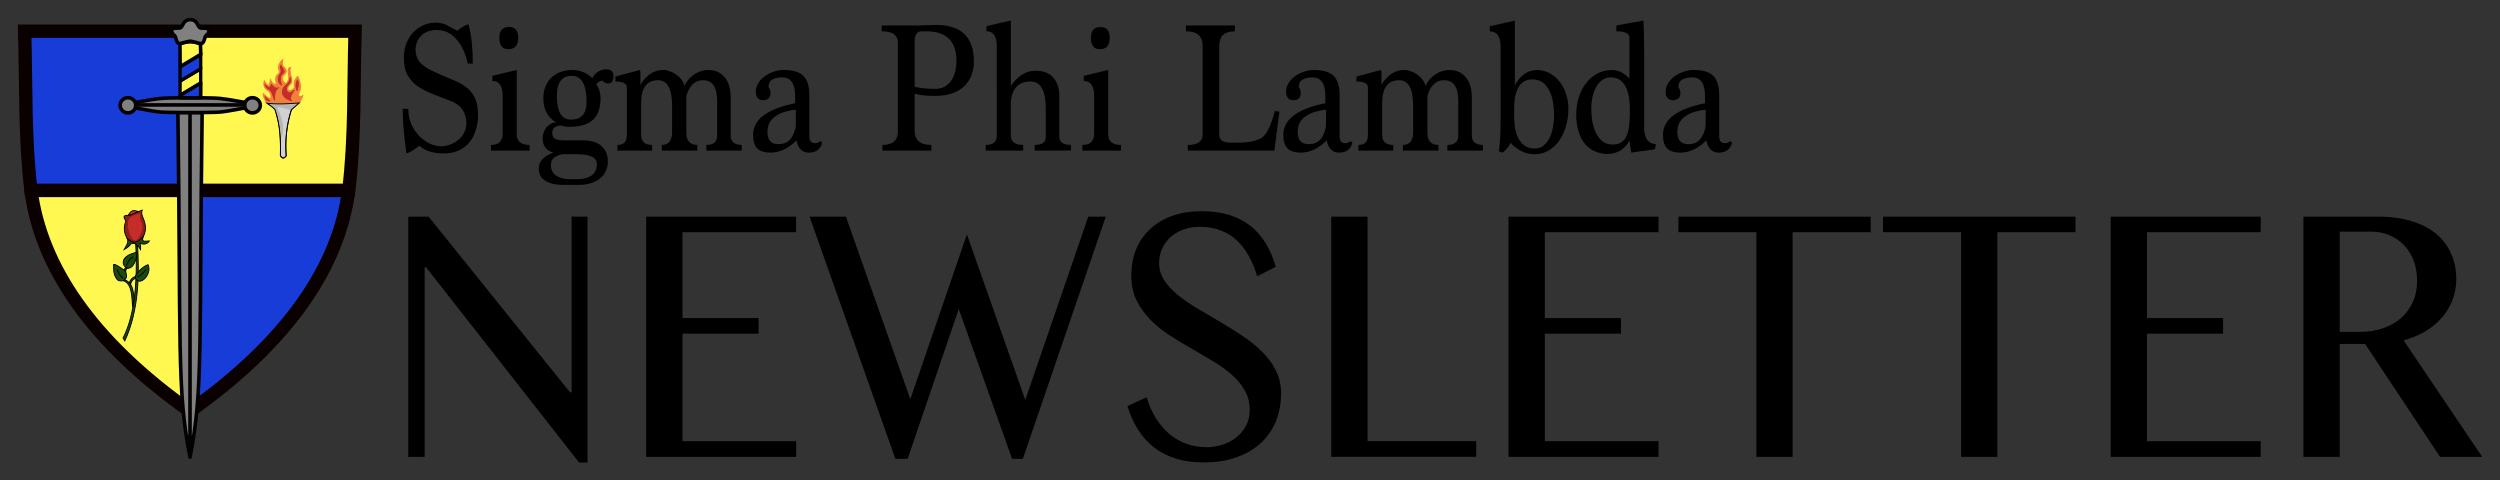 <svg xmlns="http://www.w3.org/2000/svg" viewBox="0 0 371.19 71.31">
  <rect x="0" y="0" width="371.19" height="71.31" fill="#333333" stroke="none"/>
  <g stroke="#0a0000" stroke-width="14.4">
    <path fill="#183cd7" stroke-linecap="square" stroke-width="1.975" d="M3.66 4.63H28.2v23.65H4.6c-.96-7.89-.7-15.77-.94-23.65z"/>
    <path fill="#fef851" stroke-linecap="square" stroke-linejoin="round" stroke-width="1.975" d="M4.6 28.28H28.2l.06 32.81C13.55 50.69 6.08 39.56 4.6 28.28z"/>
    <path fill="#fef851" stroke-linecap="square" stroke-width="1.975" d="M52.7 4.63H28.2v23.65h23.58c.96-7.89.7-15.77.94-23.65z"/>
    <path fill="#183cd7" stroke-linecap="round" stroke-linejoin="round" stroke-width="1.975" d="M51.77 28.28H28.19l-.06 32.81c14.7-10.4 22.17-21.53 23.64-32.81z"/>
  </g>
  <g stroke="#020000" stroke-linecap="round" stroke-linejoin="round" stroke-miterlimit="1.27" transform="translate(1 1.56) scale(.137)">
    <path fill="gray" stroke-width="3.9" d="M185.49 110.56h13.14v373.51c-14.5-72.4-9.7-123.86-13.14-373.51zM211.78 110.56h-13.15v373.51c14.5-72.4 9.7-123.86 13.15-373.51z"/>
    <path fill="gray" stroke-width="3.9" d="M187.9 94.6c-22.31.47-19-.15-48.17 4.96l.05 3 .06 3.08c29.81 5.6 25.15 4.44 47.46 4.92h23.08c22.3-.48 17.64.68 47.46-4.92l.05-2.98.06-3.1c-29.17-5.1-25.48-4.49-47.8-4.97z"/>
    <ellipse cx="131.37" cy="102.73" fill="gray" stroke-width="3.9" rx="8.48" ry="8.25"/>
    <ellipse cx="-266.31" cy="102.73" fill="gray" stroke-width="3.9" rx="8.48" ry="8.25" transform="scale(-1 1)"/>
    <path fill="none" stroke-width="3.9" d="M140 102.34h117.69"/>
    <path fill="#fef851" stroke-width="4.21" d="M218.95 188.76H245v15.54h-26.05z" transform="skewY(-30.87) scale(.858 1)"/>
    <path fill="#183cd7" stroke-width="4.21" d="M218.95 173.22H245v15.54h-26.05z" transform="skewY(-30.87) scale(.858 1)"/>
    <path fill="#183cd7" stroke-width="3.9" d="M210.3 78.58l-.14 16.01H187.9l.03-2.64z"/>
    <path fill="#fef851" stroke-width="3.9" d="M210.3 47.5l-22.37 13.36-.2-24.72c7.4-2.94 14.8-3.13 22.2 0z"/>
    <path fill="gray" stroke-width="3.9" d="M191.28 14.57c-2.8 5.16-2.5 4.35-7.68 4.48-4.92.33-6.58 2.32-3.39 6.47 1.45 1.39 2.78 2.35 2.97 4.52 2.7 9.1 3.71 5.15 15.74 3.15 12.02 2.06 13.04 6.01 15.73-3.1.2-2.16 1.52-3.12 2.97-4.51 3.2-4.16 1.54-6.14-3.39-6.47-5.17-.13-4.88.68-7.67-4.48-1.76-3.37-4.53-4.87-7.7-4.77-3.17.02-5.82 1.34-7.58 4.71z"/>
  </g>
  <path fill="#1e490c" stroke="#000" stroke-width=".137" d="M18.27 50.18l.26.43c2.14-4.63 2.15-9.92 1.88-14.48l-.26.03c.37 6.82-.48 11.38-1.88 14.02z"/>
  <path fill="#1e490c" stroke="#000" stroke-width=".137" d="M19.7 45.58c-.16-1.6-.07-3.47-1.4-3.9l.26-.14c1.08.55 1.22 1.4 1.33 2.83zM19.22 41.93c.11-.25.3-.67.85-.86l.08.28c-.34.03-.62.36-.75.8zM18.46 40.12l.2.19c.04-.22.06-.44.34-.5l-.2-.13c-.2.04-.3.2-.34.44zM18.3 41.68c-.52.06-.82.06-1.1-.48-.4-.67-.3-1.34-.33-1.93.29-.08 1 .48 1.59.85l.2.19c.1.42.26.85-.08 1.12zM20.07 41.07a3.83 3.83 0 0 1 1.9-1.77c.66 1.31-1.13 3.3-1.82 2.05z"/>
  <path fill="#1e490c" stroke="#000" stroke-width=".137" d="M18.56 38.3c.53-.58 1.2-.66 1.77-.87.07.95-.67 2.88-1.6 2.26-.65-.36-.46-1.1-.17-1.4zM18.9 35.4c.26.6-.2 1.17-.47 1.65.35-.2.8-.48.95-.8.65-.42 1.23.35 1.48.78 0-.32.1-.64-.16-.96.75.38 1.25.07 1.48-.3-.5-.02-1.35.36-.85-.77-.63.8-1.3 1.45-2.44.4z"/>
  <path fill="#8c1d1a" stroke="#000200" stroke-width=".137" d="M18.9 35.4a2.67 2.67 0 0 1-.23-2.49c.1-.22-.64-.77.04-.93.85.03 1.63-.52 2.4-.77-.16.41 0 .82.15 1.2.41.9.45 1.84.07 2.59-.64.85-1.35 1.42-2.44.4z"/>
  <path fill="#c42d28" stroke="#000" stroke-width=".137" d="M19.03 31.97c.53-.9.9-.76 1.5-.56-.7.27-.81.48-1.5.56z"/>
  <path fill="#c42d28" stroke="#8c1d1a" stroke-width=".137" d="M19.55 35.44c-.6-.8-1.03-2.83-.05-3.37.27-.15.47-.22.78-.32.43-.15.6-.2.6.25-.24.96.98 1.1-.13 3.16-.37.73-.82.78-1.2.28z"/>
  <path fill="none" stroke="#000" stroke-width=".137" d="M20.35 41.16a3.77 3.77 0 0 0 1.37-1.18M18.3 41.33a2.88 2.88 0 0 1-.92-1.33M18.8 39.41c.16-.56.5-.97.98-1.26"/>
  <g>
    <path fill="#d1d1d1" stroke="#040000" stroke-width=".137" d="M39.61 15.19c1.5.17 3.07.23 4.8.1l-1.14 1a17.86 17.86 0 0 0-.77 6.83c-.3.41-.58.51-.87-.03.04-2.16.03-4.33-.79-6.8-.31-.4-.87-.82-1.23-1.1z"/>
    <path fill="#b6b6b6" stroke="#b6b6b6" stroke-width=".137" d="M43.27 16.29l1.03-1c-1.54.03-3 .24-4.69-.1 2 .85 1.81 3.17 2.15 5.13 1.09-3.7-2.87-5.32 1.51-4.03z"/>
    <path fill="#f1813a" stroke="#f1813a" stroke-width=".137" d="M42.05 9.84c-.25-.32-.1-.65-.06-.98-.39.3-.59.6-.66 1.16.08.55.31.63-.09 1.04-.2.14-.32.31-.3.84.21.89-.13.63-.35.53-.16-.1-.42-.4-.39-.64.04-.22-.12.5-.25.81-.18.31-.5-.27-.72-.62-.13.52-.08 1.21.62 1.5.6.67.48 1.55-.15.95l-.61-.52c-.05.38.24.91.4 1.25 1.69.2 3.3.16 4.92.12.28-.27.76-1.47.47-1.05-.08.13-.28.15-.42.08-.4-.2.04-.59.12-1.01.1-.7-.03-1.24-.37-1.97-.33.33-.65.72-.5 1.58 0 .4-1.3 1.04-.89-.06.28-.44.6-.3.5-1.2-.14-.4-.38-1.25-.18-1.64-.64.07-.22 1.06-.29 1.34.12.3-.12.85-.41 1.08-.71-.4-.6-1.21-.12-1.46.38-.38.12-.83-.27-1.13z"/>
    <path fill="#c42d28" stroke="#c42d28" stroke-width=".137" d="M41.73 9.68c-.28.27.14.58-.05 1.18-.5.64-.52 1.32.09 1.76.04-.15-.38-.96.04-1.54.87-.62-.05-.92-.08-1.4zM44.15 11.87c-.42.87-.07 1.6-.06 1.6.17-.37.34-1.2.06-1.6zM43.1 11.51c-.22 1.38-1.16 1.03-1.17 2.19-.01.73.83 1.12 1.41 1.28-.53-.26.09-1.3.38-1.58-.42.26-.63.47-.91.36-.47-.33-.26-.94-.03-1.16.28-.26.52-.55.31-1.09zM39.34 12.55c.61.63.83.5.94-.01.37.4.55.59 1.02.52-.52.47-.53 1.02-.52 1.82-.23-.48-.3-1.03-.57-1.38-.2-.25-.69-.31-.87-.95zM39.35 14.4c.14.5.29.5.75.6z"/>
    <path fill="none" stroke="#040000" stroke-width=".137" d="M39.62 15.32c1.5.18 3.06.1 4.8-.04l-1.15 1a17.86 17.86 0 0 0-.77 6.84c-.3.41-.58.51-.87-.03.04-2.16.03-4.33-.79-6.8-.31-.4-.86-.68-1.22-.97z"/>
  </g>
  <g stroke-width=".89" aria-label="NEWSLETTER" font-family="Bangla MN" font-size="85.71" font-weight="400" letter-spacing="0" style="line-height:1.25;-inkscape-font-specification:'Marion Bold'" word-spacing="0">
    <path d="M60.62 32.17h3.02l20.99 26.08h.24V32.17h2.36v36.5h-1.25l-22.73-29h-.2v28.16h-2.43zM118.2 32.17v2.31h-16.87v12.75h11.3v2.31h-11.3v15.97h16.88v2.32H95.94V32.17zM125.6 32.17l9.56 27.1 8.4-24.47 8.67 24.58 9.35-27.21h2.6l-12.31 35.95h-1.6l-7.92-22.24-7.58 22.24h-1.83L120.2 32.17zM179.1 66.4q1.19 0 2.35-.35 1.16-.37 2.07-1.07.92-.73 1.48-1.75.55-1.05.55-2.42 0-1.64-.77-2.9-.75-1.3-1.98-2.35-1.23-1.07-2.83-2.01-1.57-.94-3.2-1.88-1.65-.95-3.25-1.97-1.57-1.05-2.8-2.31-1.23-1.3-2-2.85-.75-1.59-.75-3.63t.68-3.8q.7-1.74 2.02-3 1.33-1.3 3.27-2.02 1.95-.73 4.46-.73 2.27 0 4.06.54 1.79.54 3.14 1.59t2.3 2.58q.94 1.53 1.52 3.55l-2.76 1.4q-.48-1.64-1.23-2.99-.75-1.37-1.79-2.34-1.03-.97-2.41-1.48-1.35-.53-3.07-.53-1.52 0-2.65.48-1.14.46-1.91 1.24-.75.75-1.14 1.72-.36.94-.36 1.93 0 1.4.77 2.59.78 1.15 2.06 2.2 1.28 1.02 2.9 1.99l3.33 1.96q1.69 1 3.3 2.07 1.65 1.08 2.93 2.37 1.28 1.26 2.05 2.8.77 1.5.77 3.39 0 2.12-.72 4-.73 1.86-2.17 3.26-1.45 1.37-3.6 2.17-2.15.81-5 .81-2.32 0-4.13-.56-1.81-.57-3.21-1.64-1.38-1.08-2.37-2.61-1-1.56-1.62-3.55l2.87-1.32q.51 1.75 1.36 3.12.87 1.37 2 2.34 1.14.94 2.51 1.45 1.4.51 2.97.51zM197.66 32.17h5.39V65.5h16.13v2.32h-21.52zM246.25 32.17v2.31h-16.88v12.75h11.3v2.31h-11.3v15.97h16.88v2.32h-22.27V32.17zM277.76 32.17v2.31h-11.6v33.35h-5.38V34.48H249.2v-2.31zM308.16 32.17v2.31h-11.6v33.35h-5.38V34.48h-11.6v-2.31zM335.66 32.17v2.31h-16.89v12.75h11.3v2.31h-11.3v15.97h16.89v2.32h-22.27V32.17zM342 32.17h11.11q2.88 0 5.05.7 2.17.67 3.62 1.9 1.45 1.24 2.18 2.97.74 1.69.74 3.7 0 1.67-.58 3.13-.55 1.45-1.59 2.63-1.01 1.16-2.46 2.02-1.45.83-3.19 1.32l11.66 17.29h-6.25l-11.13-16.76h-3.77v16.76H342zm5.39 17.1h3.11q1.81 0 3.34-.54 1.54-.53 2.65-1.5 1.14-1 1.77-2.4.62-1.4.62-3.14 0-1.61-.5-2.96-.49-1.34-1.4-2.28-.9-.97-2.15-1.51-1.24-.54-2.7-.54h-4.74z" style="-inkscape-font-specification:'Bangla MN, Normal';font-variant-ligatures:normal;font-variant-caps:normal;font-variant-numeric:normal;font-feature-settings:normal;text-align:start"/>
  </g>
  <g stroke-width=".52" aria-label="Sigma Phi Lambda" font-family="Marion" font-size="49.61" font-weight="400" letter-spacing="0" style="line-height:1.25;-inkscape-font-specification:'Marion Bold'" word-spacing="0">
    <path d="M69.45 9.44q-.5-2.27-1.69-3.61-1.18-1.38-2.92-1.38-1.43 0-2.29.84-.85.84-.85 2.13 0 1.01.6 1.77.63.73 1.86 1.32 1.54.72 2.8 1.23 1.25.47 2.14 1.12.9.64 1.38 1.62.5.98.5 2.66 0 1.04-.3 2.05-.28 1-.88 1.82-.6.79-1.59 1.29-.95.48-2.31.48-.88 0-1.53-.14-.63-.14-1.09-.34-.42-.2-.68-.4l-.35-.27q-.48.39-.95.7-.48.3-.96.45-.28-2.1-.43-3.73-.12-1.65-.12-2.89h.83q0 1.24.45 2.27.45 1.01 1.16 1.74.7.73 1.58 1.15.88.4 1.71.4.53 0 1.16-.2.65-.2 1.2-.62.59-.42.96-1.07.4-.64.4-1.54 0-1.12-.55-1.96-.53-.84-1.7-1.31-1.4-.56-2.68-1.04-1.25-.48-2.23-1.12-.96-.67-1.54-1.65-.58-1.01-.58-2.64 0-1.17.38-2.13.38-.95 1-1.62.66-.7 1.52-1.07.85-.39 1.78-.39 1.08 0 1.84.45l1.43.76q.78-.7 1.64-.98.35 1.28.5 2.74.15 1.43.15 3.11zM72.9 22.36v-.84q1.73 0 1.73-1.71v-5.58q0-2.21-1.53-2.21v-.76l3.62-.87v9.53q0 1.6 1.91 1.6v.84zM75.48 7.3q-1.34 0-1.34-1.7 0-1.6 1.44-1.6 1.36 0 1.36 1.6 0 1.7-1.46 1.7zM83.48 27.45q-1.53 0-2.51-.61-.98-.59-.98-1.82 0-1.6 2.19-2.36-1.61-.42-1.61-2.13 0-.44.15-.86t.42-.76q.28-.34.63-.53.38-.2.8-.2-1.9-1.12-1.9-3.61 0-.84.27-1.6.28-.76.8-1.32.56-.58 1.37-.92.8-.34 1.86-.34 1.69 0 2.97 1.2.43-.72.95-1 .53-.3 1.14-.3 1.05 0 1.05 1 0 1.1-.8 1.1-.53 0-.83-.43-.58.09-.93.56.35.45.5 1.01.15.56.15 1.04 0 2.18-1.13 3.22-1.1 1.04-3.62 1.04-.28 0-.58-.06l-.6-.14Q82 18.71 82 19.75q0 .62.43.87.43.22 1.43.22h2.87q.73 0 1.36.2.65.17 1.13.56.48.4.76.98.27.62.27 1.46 0 .78-.32 1.4-.3.64-.88 1.09-.56.45-1.34.67-.78.25-1.7.25zm1.31-9.69q2.3 0 2.3-2.63 0-3.87-2.22-3.87-2.19 0-2.19 2.97 0 3.53 2.11 3.53zm.7 8.85q3.13 0 3.13-2.24 0-1.48-3-1.48h-2.08q-.84.17-1.29.53-.45.36-.45 1.1 0 1.03.78 1.56.8.53 2.19.53zM104.88 22.36v-.84q1.6 0 1.6-1.4v-5.1q0-3.11-2.08-3.11-1.81 0-2.5 2.32v5.46q0 1.83 1.64 1.83v.84h-5.28v-.84q1.53 0 1.53-1.94v-3.84q0-3.83-2.08-3.83-2.52 0-2.52 3.41V20q0 1.52 1.63 1.52v.84h-5.15v-.84q1.4 0 1.4-1.4v-7.15q0-.87-1.7-.87v-.73l3.62-.98q.1.12.1.56v1.68q.4-.84 1.3-1.54.91-.7 2.15-.7.45 0 .95.2.53.2.96.53.45.31.75.73.33.42.43.9.48-1.07 1.46-1.71 1-.65 2.09-.65 1.5 0 2.41 1.07.9 1.06.9 3v5.65q0 1.4 1.64 1.4v.85zM122.08 21.18q-.38 1.48-2.01 1.48-1.44 0-1.81-1.82-1.82 1.82-3.85 1.82-1.34 0-1.97-.61-.62-.65-.62-2.02 0-3.45 6.24-4.7v-1.1q0-2.74-1.92-2.74-.83 0-1.43.3-.6.31-.6 1.18.15.11.22.36.08.23.08.48 0 1.07-1.16 1.07-.43 0-.73-.31t-.3-.96q0-.64.35-1.23t.9-1q.58-.45 1.31-.7.76-.29 1.54-.29 2.09 0 2.97.87.88.87.88 2.89v6.08q0 1.03.85 1.03.4 0 .78-.3zm-3.92-4.9q-.78.08-1.54.3-.75.2-1.36.6-.58.36-.95.95-.36.58-.36 1.45 0 1.82 1.59 1.82.7 0 1.16-.22.47-.25.75-.65.3-.39.45-.86.18-.48.26-.96zM131.02 22.36v-.84q2.29 0 2.29-2.02V6.33q0-1.68-2.4-1.68v-.87h5.5q.47-.03.82-.03l.73-.02q.38-.03 1-.03 5.64 0 5.64 5.43 0 1.07-.35 2-.33.92-1.03 1.62-.7.7-1.79 1.09-1.08.4-2.56.4-.8 0-1.59-.06-.75-.09-1.48-.26v5.47q0 2.13 2.49 2.13v.84zm5.83-17.71q-1.05 0-1.05 1.48v6.76q.63.14 1.38.22.76.08 1.69.08.83 0 1.4-.33.61-.37.99-.93.4-.58.58-1.34.17-.76.17-1.57 0-4.37-4.5-4.37zM153.63 22.36v-.84q1.64 0 1.64-1.18v-4.29q0-3.95-2.29-3.95-2.54 0-2.9 2.92v5.1q0 1.4 1.84 1.4v.84h-5.56v-.84q1.64 0 1.64-1.4V6.88q0-2.24-1.54-2.24v-.76l3.63-.84v9.7q1.58-2.24 3.64-2.24.91 0 1.59.28t1.1.78q.43.5.64 1.18.22.64.22 1.4v6.19q0 1.18 1.74 1.18v.84zM160.71 22.36v-.84q1.74 0 1.74-1.71v-5.58q0-2.21-1.54-2.21v-.76l3.63-.87v9.53q0 1.6 1.9 1.6v.84zm2.6-15.05q-1.34 0-1.34-1.7 0-1.6 1.43-1.6 1.36 0 1.36 1.6 0 1.7-1.46 1.7zM176.36 22.36v-.84q2.2 0 2.2-1.52V6.78q0-2.13-2.48-2.13v-.87h7.27v.87q-2.32 0-2.32 2.13V20q0 1.18 1.64 1.18h1.16q1.16 0 2.01-.17.86-.2 1.46-.53 1.1-.67 1.99-4l.68.1-.76 5.78zM200.8 21.18q-.37 1.48-2 1.48-1.44 0-1.82-1.82-1.8 1.82-3.85 1.82-1.33 0-1.96-.61-.63-.65-.63-2.02 0-3.45 6.24-4.7v-1.1q0-2.74-1.91-2.74-.83 0-1.43.3-.6.31-.6 1.18.14.11.22.36.07.23.07.48 0 1.07-1.15 1.07-.43 0-.73-.31t-.3-.96q0-.64.35-1.23t.9-1q.58-.45 1.31-.7.76-.29 1.54-.29 2.08 0 2.96.87.89.87.89 2.89v6.08q0 1.03.85 1.03.4 0 .78-.3zm-3.92-4.9q-.78.08-1.53.3-.76.2-1.36.6-.58.36-.96.95-.35.58-.35 1.45 0 1.82 1.59 1.82.7 0 1.15-.22.48-.25.76-.65.3-.39.45-.86.18-.48.25-.96zM214.9 22.36v-.84q1.62 0 1.62-1.4v-5.1q0-3.11-2.1-3.11-1.8 0-2.48 2.32v5.46q0 1.83 1.63 1.83v.84h-5.28v-.84q1.53 0 1.53-1.94v-3.84q0-3.83-2.08-3.83-2.52 0-2.52 3.41V20q0 1.52 1.64 1.52v.84h-5.16v-.84q1.4 0 1.4-1.4v-7.15q0-.87-1.7-.87v-.73l3.62-.98q.1.12.1.56v1.68q.4-.84 1.3-1.54.91-.7 2.15-.7.45 0 .95.2.53.2.96.53.45.31.75.73.33.42.43.9.48-1.07 1.46-1.71 1-.65 2.09-.65 1.5 0 2.41 1.07.91 1.06.91 3v5.65q0 1.4 1.64 1.4v.85zM222.53 22.47q.15-.87.2-1.88.07-1.04.07-2.3V6.9q0-2.24-1.6-2.24v-.76l3.72-.84v9.58q1.28-2.24 3.27-2.24 1 0 1.86.45.85.45 1.48 1.23.63.79.98 1.85.36 1.04.36 2.24 0 1.38-.38 2.61-.35 1.2-1 2.13-.66.92-1.6 1.46-.9.53-1.98.53-1.18 0-2.09-.5-.9-.48-1.56-1.21-.17.67-1.16 1.48zm2.28-5.33q0 .62.08 1.46.1.84.4 1.63.33.75.93 1.29.63.53 1.69.53.73 0 1.26-.42.55-.45.9-1.15.36-.7.5-1.57.18-.9.18-1.77 0-.86-.15-1.82-.12-.95-.5-1.73-.35-.79-.98-1.3-.63-.5-1.61-.5-.88 0-1.44.45-.53.42-.8 1.1-.28.67-.38 1.45-.08.79-.08 1.49zM245.75 22.13q-.4.11-1.3.23-.89.08-2.25.3l-.27-1.82q-.45.93-1.31 1.49-.86.53-1.96.53-.93 0-1.79-.36-.83-.34-1.46-1.04-.63-.73-1-1.82-.38-1.12-.38-2.64 0-1.4.4-2.6.4-1.23 1.1-2.1.71-.9 1.67-1.4.98-.5 2.11-.5.9 0 1.56.41.68.4 1.06.87V5.6q0-.95-1.94-.95v-.87l4.03-.73q.05 1.04.07 2.41.03 1.37.03 2.92v10.56q0 2.35 1.73 2.46zm-6.34-.67q.83 0 1.34-.34.5-.33.78-.98.27-.67.37-1.6.1-.95.1-2.15 0-4.9-2.86-4.9-.73 0-1.29.42-.53.39-.88 1.06-.35.64-.53 1.46-.17.81-.17 1.62 0 .98.15 1.94.17.95.53 1.73.37.79.98 1.26.6.48 1.48.48zM257.17 21.18q-.37 1.48-2 1.48-1.44 0-1.82-1.82-1.81 1.82-3.85 1.82-1.33 0-1.96-.61-.63-.65-.63-2.02 0-3.45 6.24-4.7v-1.1q0-2.74-1.91-2.74-.83 0-1.44.3-.6.31-.6 1.18.15.11.22.36.08.23.08.48 0 1.07-1.16 1.07-.42 0-.73-.31-.3-.31-.3-.96 0-.64.35-1.23.36-.59.9-1 .59-.45 1.32-.7.75-.29 1.53-.29 2.1 0 2.97.87.88.87.88 2.89v6.08q0 1.03.86 1.03.4 0 .78-.3zm-3.92-4.9q-.78.08-1.54.3-.75.2-1.35.6-.58.36-.96.95-.35.58-.35 1.45 0 1.82 1.58 1.82.7 0 1.16-.22.48-.25.75-.65.3-.39.46-.86.17-.48.25-.96z" style="-inkscape-font-specification:'Marion, Normal';font-variant-ligatures:normal;font-variant-caps:normal;font-variant-numeric:normal;font-feature-settings:normal;text-align:start"/>
  </g>
</svg>
